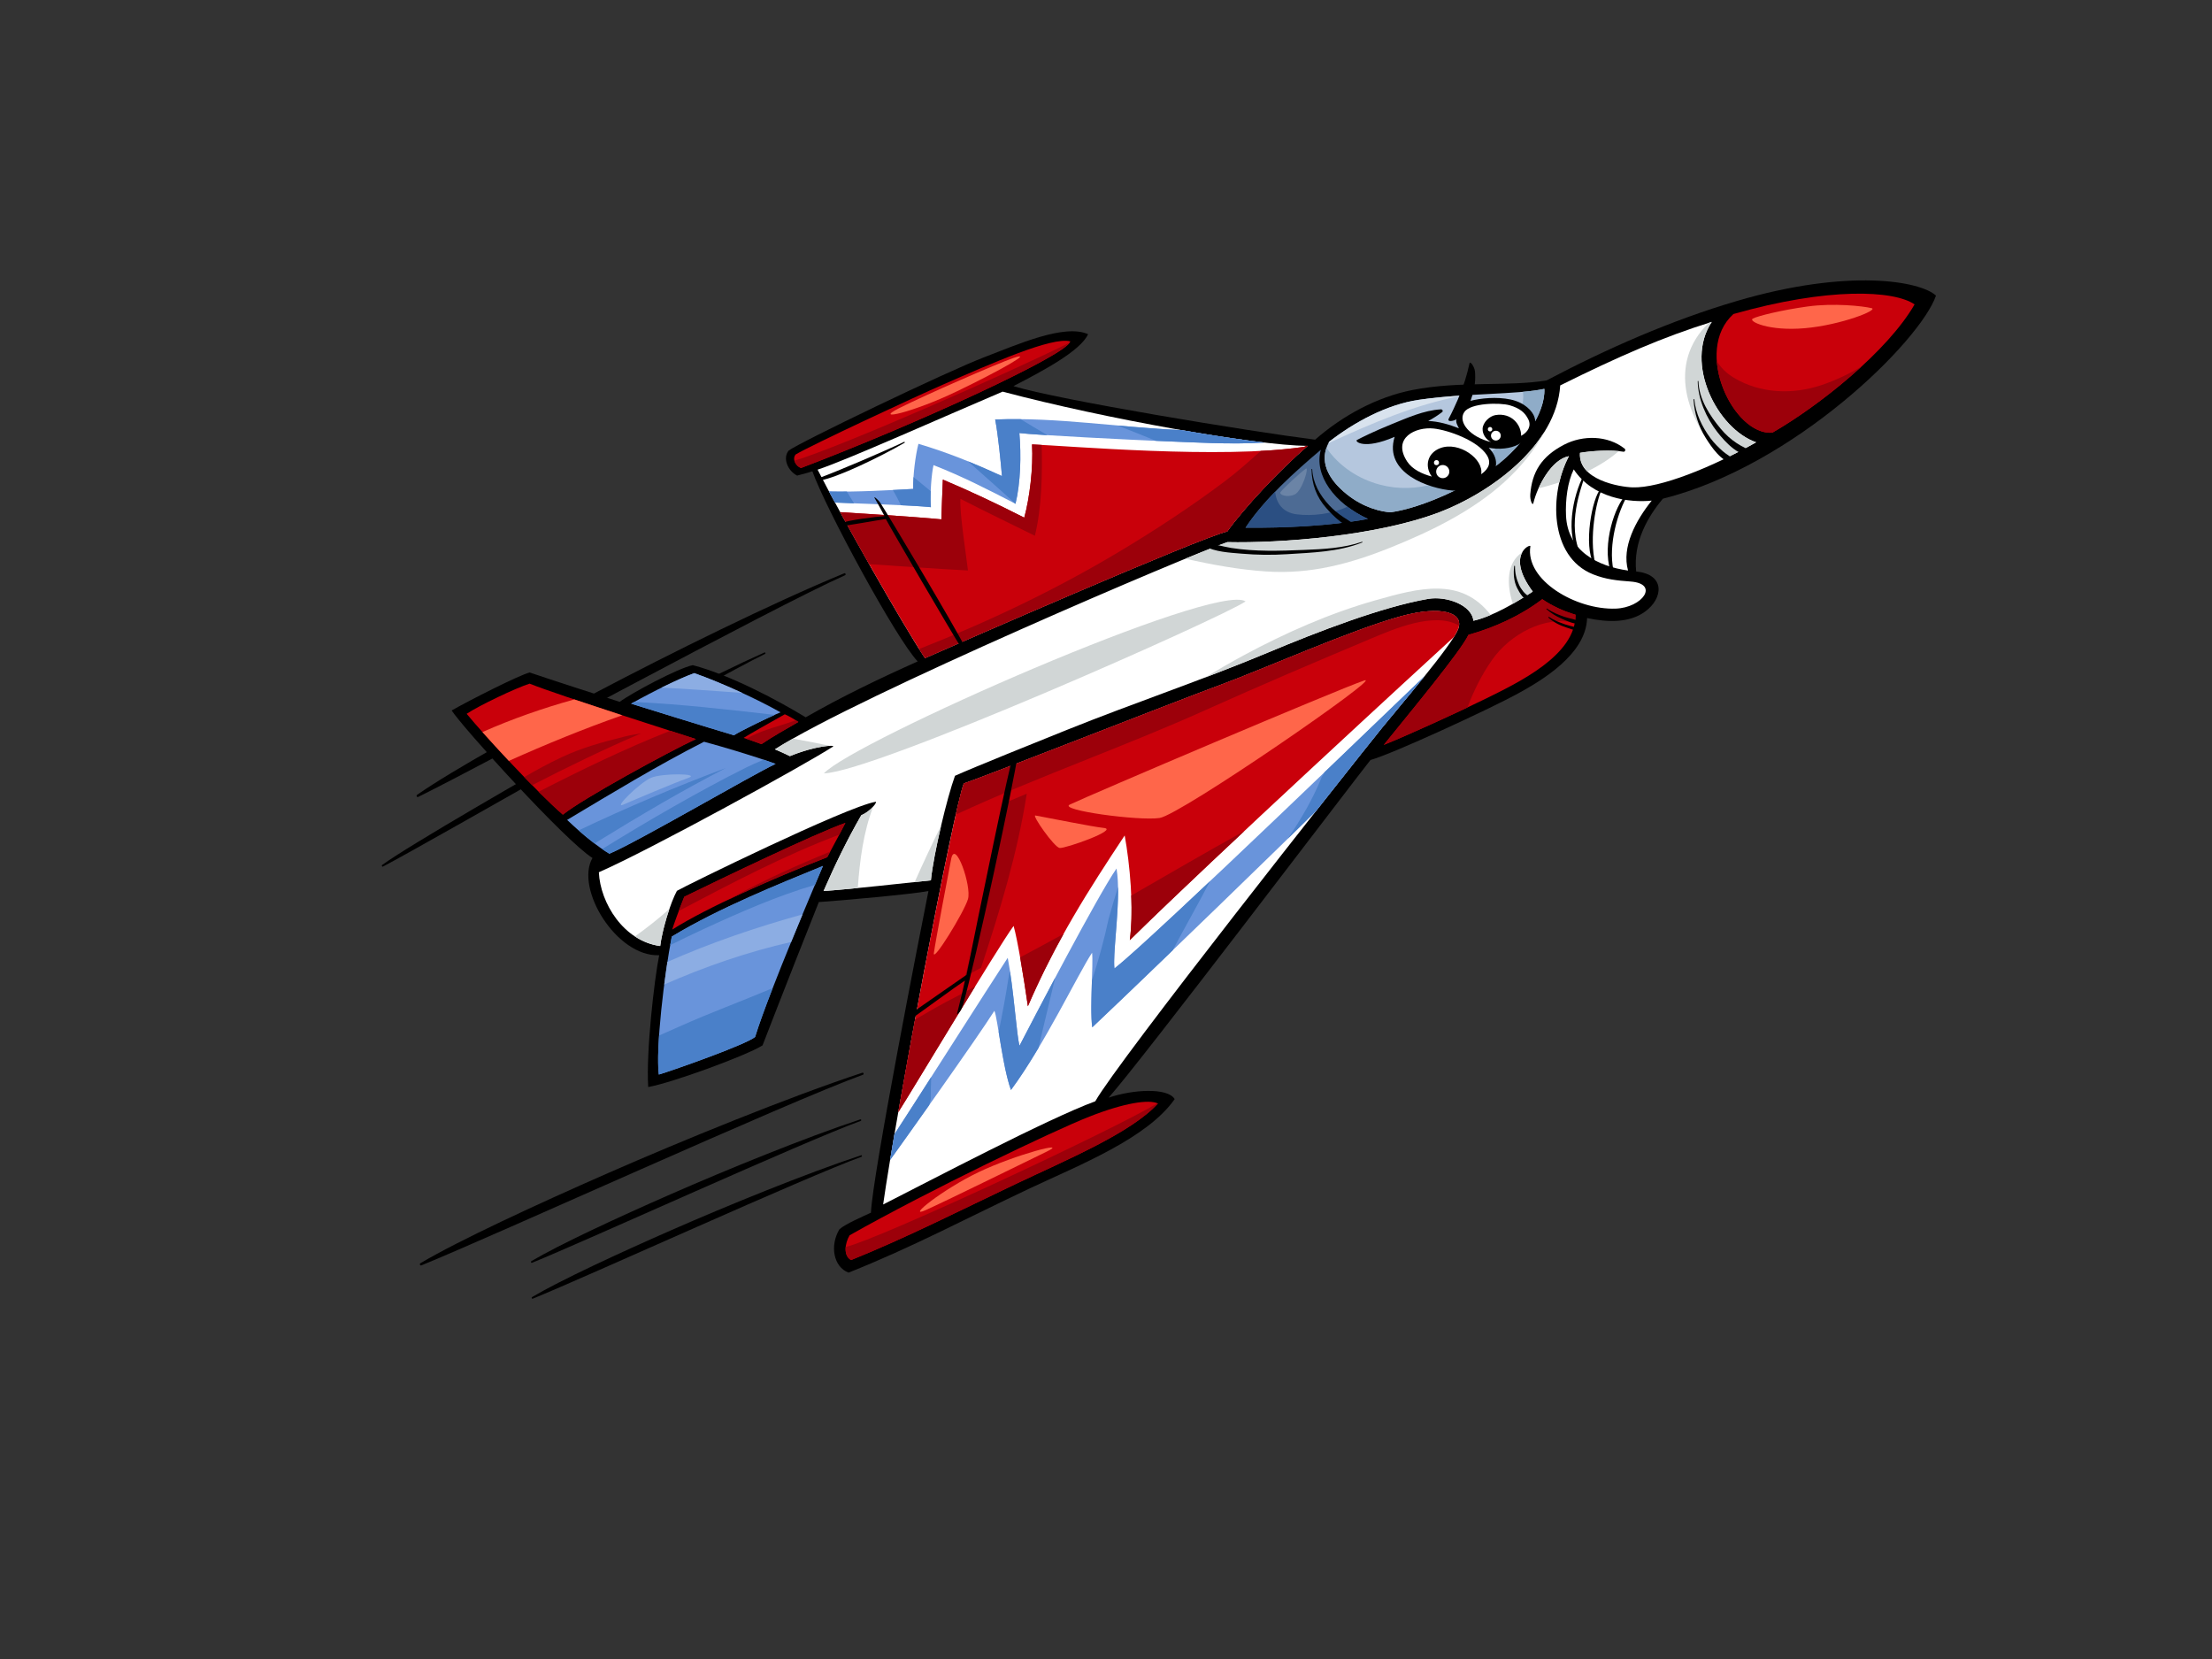 <?xml version="1.0" encoding="utf-8"?>
<!-- Generator: Adobe Illustrator 17.0.0, SVG Export Plug-In . SVG Version: 6.00 Build 0)  -->
<!DOCTYPE svg PUBLIC "-//W3C//DTD SVG 1.1//EN" "http://www.w3.org/Graphics/SVG/1.1/DTD/svg11.dtd">
<svg version="1.1" id="Layer_1" xmlns="http://www.w3.org/2000/svg" xmlns:xlink="http://www.w3.org/1999/xlink" x="0px" y="0px"
	 width="800px" height="600px" viewBox="0 0 800 600" enable-background="new 0 0 800 600" xml:space="preserve">
<rect x="0" y="0" width="800" height="600" fill="#333333" stroke="none"/>
<g>
	<path d="M138.248,312.812c9.596-7.052,54.281-32.773,72.715-43.147c18.906-10.639,46.313-25.17,65.519-33.69
		c0.296-0.132,0.503,0.381,0.215,0.522c-19.783,9.491-119.29,66.946-138.145,76.886
		C138.179,313.577,137.916,313.056,138.248,312.812z"/>
	<path d="M150.885,287.432c13.149-9.119,40.11-24.046,65.25-37.293c25.785-13.586,63.127-32.082,89.24-42.817
		c0.398-0.164,0.659,0.534,0.266,0.709c-26.919,12.015-128.679,67.527-154.372,80.176
		C150.763,288.459,150.431,287.745,150.885,287.432z"/>
	<path d="M303.595,444.579c2.251-1.984,8.456-4.611,11.392-5.997c0.53-13.404,18.051-102.627,20.799-116.333
		c-5.651,1.14-31.985,3.492-39.643,3.994c-1.021,2.414-13.998,35.316-20.36,51.832c-5.96,3.759-32.899,13.579-41.351,15.068
		c-0.806-12.596,2.202-38.923,3.969-47.673c-15.428,0.638-30.509-24.048-24.127-35.169c-9.962-6.277-46.86-47.114-50.929-53.352
		c7.009-3.975,24.265-12.705,28.209-13.743c5.18,1.822,28.604,9.369,32.574,10.627c4.098-3.082,21.138-12.237,26.444-13.272
		c13.185,3.462,29.982,12.268,40.82,18.862c13.15-7.527,26.476-13.933,40.498-20.212c-7.743-8.113-33.342-55.401-38.076-68.753
		c-1.84,0.564-3.681,1.101-5.528,1.543c-3.384-1.723-5.306-6.281-3.069-9.019c3.51-2.796,57.446-28.729,70.801-33.813
		c11.78-4.484,28.957-12.186,37.502-8.298c-2.8,6.119-16.543,13.368-26.986,18.771c16.375,5.018,84.885,16.302,109.095,19.374
		c9.927-8.68,22.202-15.404,35.227-17.974c16.987-3.353,35.08-1.173,48.501-3.47c21.82-11.497,45.173-21.775,68.809-28.72
		c40.547-11.916,66.383-7.183,72.009-1.944c-5.6,16.353-51.165,61.545-98.773,73.453c-5.401,6.444-10.798,15.641-9.653,26.338
		c10.597,0.998,9.871,9.712,3.16,14.536c-5.582,4.017-13.233,3.938-20.918,2.291c-0.379,13.17-16.477,22.667-25.589,27.618
		c-9.753,5.299-44.432,21.383-52.761,23.722c-8.026,10.122-82.795,108.772-94.69,122.116c8.772-2.99,21.363-3.709,23.887,0.524
		c-9.975,14.21-34.346,23.789-52.136,32.161c-22.936,10.798-42.669,21.393-65.811,30.595
		C301.405,458.186,300.052,450.471,303.595,444.579z"/>
	<path fill="#6994DB" d="M238.271,388.631c5.616-1.699,31.132-10.697,34.814-13.579c4.978-16.267,22.762-57.579,24.553-61.874
		c-15.615,6.407-37.555,15.184-54.678,25.548C240.248,352.359,237.082,379.301,238.271,388.631z"/>
	<path fill="#8CADE3" d="M240.22,356.066c0.365-2.814,0.755-5.574,1.15-8.173c15.777-6.996,32.238-12.577,48.882-17.197
		c-1.307,3.137-2.707,6.518-4.125,9.985C270.511,344.223,255.085,349.52,240.22,356.066z"/>
	<path fill="#C9000A" d="M299.18,310.022c2.435-4.633,4.441-8.187,6.563-12.417c-11.198,3.994-44.796,20.142-58.268,26.723
		c-1.566,3.84-4.105,10.843-4.364,11.874C255.81,328.164,279.48,317.687,299.18,310.022z"/>
	<path fill="#6994DB" d="M220.4,308.762c10.259-4.329,51.313-28.373,60.11-32.495c-8.22-2.99-19.663-6.331-25.89-8.007
		c-17.025,8.679-33.232,18.529-49.513,28.268C210.799,301.988,216.654,306.558,220.4,308.762z"/>
	<path fill="#C9000A" d="M191.538,247.248c-5.041,1.607-18.16,7.854-22.768,10.91c6.692,8.147,25.871,28.804,34.806,36.471
		c7.051-5.76,38.359-22.805,48.096-27.335C247.157,265.808,202.522,251.646,191.538,247.248z"/>
	<path fill="#FF664A" d="M184.028,275.187c-3.433-3.655-6.745-7.273-9.552-10.423c10.709-4.752,21.912-8.673,33.231-11.801
		c5.436,1.828,11.49,3.823,17.335,5.728C211.117,263.575,197.481,269.165,184.028,275.187z"/>
	<path fill="#6994DB" d="M251.088,243.447c-5.184,1.873-14.208,6.219-22.842,11.044c4.203,1.316,28.695,8.917,37.203,11.426
		c2.068-1.419,13.351-6.906,16.847-8.292C273.519,252.672,260.81,246.876,251.088,243.447z"/>
	<path fill="#8CADE3" d="M252.647,249.486c-4.466-0.332-8.931-0.578-13.4-0.786c4.674-2.31,8.88-4.183,11.841-5.254
		c5.277,1.861,11.429,4.419,17.357,7.161C263.137,250.175,257.829,249.87,252.647,249.486z"/>
	<path fill="#C9000A" d="M283.838,258.329c-5.49,3.042-13.481,7.613-14.895,8.531c2.04,0.641,4.455,1.548,6.449,2.27
		c4.471-3.012,8.629-5.283,13.344-8.025C287.606,260.317,285.606,259.112,283.838,258.329z"/>
	<path fill="#C9000A" d="M387.08,123.454c-6.701-1.729-28.475,7.987-45.876,15.573c-9.957,4.341-47.529,21.826-53.439,25.338
		c-1.421,1.66,0.093,4.279,1.945,4.887C331.29,153.44,386.239,128.206,387.08,123.454z"/>
	<path fill="#FFFFFF" d="M362.612,141.64c-21.667,9.219-56.74,24.917-66.916,28.215c8.854,17.34,30.125,54.937,38.834,68.17
		c8.821-3.922,99.311-43.52,109.329-45.818c5.935-8.313,18.806-22.117,29.047-30.937C453.821,161.072,399.66,151.471,362.612,141.64
		z"/>
	<path fill="#4D6B94" d="M494.74,187.674c-12.168-5.597-19.629-15.876-17.034-25.014c-9.506,8.059-20.161,17.527-27.255,28.195
		C464.806,190.95,480.635,190.279,494.74,187.674z"/>
	<path fill="#2B4F82" d="M450.451,190.855c3.038-4.565,6.739-8.896,10.712-13.005c0.435,4.091,2.671,7.488,7.772,8.157
		c5.726,0.75,12.839-0.126,18.385-2.763c2.2,1.668,4.682,3.174,7.42,4.431C480.635,190.279,464.806,190.95,450.451,190.855z"/>
	<path fill="#B5C7DE" d="M513.141,144.601c-11.535,1.696-23.211,8.001-32.406,15.135c-3.85,6.768-0.603,13.38,6.215,18.913
		c6.385,5.181,12.885,6.448,15.985,6.63c11.651-1.622,28.928-9.757,38.359-16.98c9.466-7.246,17.63-18.844,17.251-27.663
		C548.71,142.764,529.949,142.132,513.141,144.601z"/>
	<path fill="#D9E3EE" d="M480.462,160.279c0.093-0.18,0.169-0.362,0.273-0.543c9.195-7.134,20.87-13.439,32.406-15.135
		c5.287-0.776,10.765-1.245,16.102-1.591C512.267,146.13,496.185,153.035,480.462,160.279z"/>
	<path fill="#8FACC8" d="M486.95,178.649c-6.072-4.927-9.295-10.711-7.213-16.698c4.411,6.603,11.614,11.288,19.276,13.321
		c13.853,3.673,26.465-1.362,37.709-9.646c8.138-5.99,15.003-14.757,14.108-23.925c2.924-0.263,5.546-0.596,7.715-1.064
		c0.379,8.819-7.785,20.418-17.251,27.663c-9.431,7.223-26.708,15.358-38.359,16.98C499.835,185.098,493.335,183.831,486.95,178.649
		z"/>
	<path fill="#C9000A" d="M640.992,156.484c17.133-9.851,41.751-29.539,51.448-46.396c-7.554-5.152-31.182-6.264-65.532,3.485
		C612.204,126.952,627.034,157.616,640.992,156.484z"/>
	<path fill="#FFFFFF" d="M597.372,181.053c-7.923,0.828-21.304-0.84-28.209-11.293c-2.229,4.531-3.057,11.063-2.793,16.735
		c0.589,12.824,11.41,18.283,22.44,19.853C586.42,197.861,591.611,188.236,597.372,181.053z"/>
	<path fill="#FFFFFF" d="M553.48,197.562c-1.956,12.274,16.49,23.065,30.857,22.554c9.663-0.342,15.928-9.021,5.359-9.8
		c-4.871-0.357-8.97-0.768-13.563-2.609c-15.901-6.368-15.861-29.324-8.716-42.712c-6.161,1.091-11.305,10.57-12.866,16.989
		c-0.262,1.082-1.279-1.002-1.103-3.224c0.633-8.007,4.009-13.68,12.245-17.946c6.809-3.527,15.774-3.39,21.874,1.451
		c0.475,0.374,0.161,1.211-0.463,1.102c-4.483-0.771-11.546-0.316-15.678,0.407c-0.717,9.821,14.356,12.336,18.977,12.492
		c9.962,0.335,28.842-7.316,44.716-16.302c-14.077-4.901-26.059-28.534-16.043-43.541c-17.469,5.399-33.785,12.517-54.802,22.966
		c-1.397,21.584-25.112,38.804-43.759,45.896c-22.856,8.689-57.758,11.201-76.625,10.782
		c-12.49,4.166-133.314,55.529-163.623,74.936c1.837,0.759,3.632,1.589,5.402,2.456c9.611-3.935,16.525-4.064,15.608-3.459
		c-9.709,6.366-66.35,37.444-84.691,45.459c0.486,11.124,8.968,24.931,22.183,26.681c0.772-6.172,3.716-15.658,6.044-19.953
		c2.374-1.49,61.334-30.443,71.845-32.206c0.842-0.143-1.688,3.426-5.152,4.842c-5.133,8.896-9.564,18.052-13.652,27.429
		c10.363-0.725,29.922-2.929,38.813-3.866c0.954-9.522,5.859-29.988,8.718-37.815c6.703-3.016,30.616-12.641,40.442-16.587
		c24.67-9.905,48.562-17.851,73.08-28.122c17.81-7.461,40.975-16.391,57.605-19.273c6.511-1.126,15.791,2.163,16.361,7.91
		c6.897-1.536,15.513-6.645,21.468-10.546C544.383,200.615,553.644,196.534,553.48,197.562z"/>
	<path fill="#D1D6D6" d="M311.505,294.824c1.821-0.744,3.375-2.08,4.326-3.165c-3.571,9.302-4.866,19.363-5.598,29.507
		c-4.642,0.458-9.001,0.855-12.38,1.087C301.941,312.876,306.372,303.72,311.505,294.824z"/>
	<path fill="#D1D6D6" d="M285.669,273.46c-1.77-0.867-3.565-1.696-5.402-2.456c1.837-1.176,4.013-2.473,6.474-3.866
		c4.476,0.785,8.94,1.639,13.386,2.606C297.811,269.818,292.41,270.698,285.669,273.46z"/>
	<path fill="#D1D6D6" d="M550.521,199.776c-1.328,2.455-1.569,6.956,3.821,14.179c-2.124,1.392-4.588,2.936-7.19,4.419
		C544.835,211.411,544.839,203.475,550.521,199.776z"/>
	<path fill="#D1D6D6" d="M450.004,236.898c15.048-8.094,31.016-15.144,47.484-19.803c15.52-4.387,30.88-8.632,41.646,5.305
		c-2.16,0.917-4.282,1.659-6.26,2.101c-0.57-5.748-9.851-9.037-16.361-7.91c-16.63,2.881-39.796,11.812-57.605,19.273
		c-7.757,3.248-15.445,6.254-23.118,9.172C440.478,242.244,445.19,239.487,450.004,236.898z"/>
	<path fill="#D1D6D6" d="M340.386,298.531c-1.736,7.383-3.235,15.027-3.719,19.856c-1.631,0.171-3.639,0.388-5.862,0.627
		C333.859,312.126,337.066,305.3,340.386,298.531z"/>
	<path fill="#D1D6D6" d="M544.052,174.356c-11.617,10.52-26.537,17.793-40.963,23.597c-14.748,5.937-29.11,9.809-45.159,8.726
		c-9.884-0.668-19.584-2.428-29.206-4.625c7.605-3.129,13.007-5.263,15.166-5.985c18.867,0.419,53.769-2.093,76.625-10.782
		c13.556-5.156,29.784-15.668,38.173-29.315C555.011,163.012,549.582,169.347,544.052,174.356z"/>
	<path fill="#D1D6D6" d="M623.404,166.075c-13.633-14.128-20.57-34.566-5.394-49.314c0.355-0.113,0.71-0.228,1.066-0.336
		c-10.016,15.007,1.966,38.64,16.043,43.541C631.33,162.112,627.371,164.173,623.404,166.075z"/>
	<path fill="#D1D6D6" d="M450.486,217.51c-8.472,5.836-134.272,61.695-152.512,62.195
		C308.466,268.263,439.674,210.345,450.486,217.51z"/>
	<path fill="#D1D6D6" d="M571.426,163.775c3.656-0.639,9.597-1.065,14.026-0.622c-3.358,2.917-7.236,5.333-11.38,7.331
		C572.321,168.758,571.222,166.569,571.426,163.775z"/>
	<path fill="#D1D6D6" d="M556.425,176.618c2.401-5.374,6.416-10.813,10.992-11.624c-1.505,2.821-2.69,6.066-3.48,9.487
		C561.422,175.296,558.901,176.004,556.425,176.618z"/>
	<path fill="#D1D6D6" d="M242.099,328.716c-1.505,4.382-2.845,9.553-3.329,13.425c-3.377-0.449-6.43-1.701-9.131-3.482
		C233.959,335.55,238.163,332.298,242.099,328.716z"/>
	<path fill="#C9000A" d="M537.077,252.815c12.041-5.942,32.907-15.828,32.724-30.495c-4.335-1.278-8.54-3.207-12.018-5.612
		c-7.939,6.072-17.541,10.334-26.708,12.892c-2.678,5.834-21.155,28.071-30.618,39.805
		C509.303,265.845,528.353,257.121,537.077,252.815z"/>
	<path fill="#FFFFFF" d="M499.854,263.193c5.995-7.411,25.133-29.565,27.489-35.637c2.356-6.067-6.173-8.666-20.741-4.658
		c-17.801,4.894-49.265,18.914-64.864,24.674c-18.14,6.701-86.891,33.791-93.169,35.77c-3.974,10.519-24.619,120.03-29.169,152.275
		c16.868-8.542,59.575-31.05,76.726-37.324C404.196,383.911,487.644,278.284,499.854,263.193z"/>
	<path fill="#6994DB" d="M330.276,176.825c-0.122-4.958,0.818-12.151,1.889-16.312c10.216,3.028,19.455,6.726,30.212,11.674
		c-0.425-4.844-1.37-14.842-2.463-20.474c22.643-0.884,44.667,2.901,67.264,3.823c11.193,1.95,21.62,3.522,30.197,4.521
		c-12.6,0.771-25.499-0.079-37.909-0.56c-8.769-0.34-45.485-2.168-50.798-2.885c0.704,8.111,0.439,18.025-1.398,25.595
		c-9.7-5.042-19.441-10.004-29.653-13.993c-0.687,2.931-1.344,10.422-0.942,15.208c-7.633-0.805-30.805-1.435-34.694-1.674
		c-0.746-1.386-1.459-2.71-2.15-4.002C309.672,177.986,321.871,177.3,330.276,176.825z"/>
	<path fill="#C9000A" d="M303.874,185.226c2.475,0.152,27.659,1.705,36.581,2.608c0.117-3.491,0.334-9.896,0.544-14.377
		c10.036,4.217,19.733,8.833,29.433,13.755c1.94-7.1,3.303-17.987,2.814-26.483c13.121,0.501,68.651,5.403,98.397,0.869
		c0.315-0.049,0.547-0.18,0.724-0.342c0.176,0.004,0.37,0.011,0.54,0.013c-10.24,8.82-23.111,22.624-29.047,30.937
		c-10.018,2.298-100.508,41.896-109.329,45.818C327.91,227.967,314.038,203.84,303.874,185.226z"/>
	<path fill="#C9000A" d="M527.343,227.556c-0.28,0.726-0.804,1.681-1.508,2.804c-9.407,8.613-87.309,80.15-117.224,109.65
		c1.549-11.539,0.005-27.708-1.856-37.855c-13.07,19.731-24.707,37.908-35.005,61.772c-1.405-9.899-3.812-24.474-5.165-29.041
		c-5.345,7.126-37.478,60.814-41.716,67.379c7.883-44.998,20.664-110.882,23.7-118.922c6.278-1.979,75.029-29.069,93.169-35.77
		c15.599-5.761,47.063-19.781,64.864-24.674C521.17,218.89,529.699,221.489,527.343,227.556z"/>
	<path fill="#6994DB" d="M475.937,293.328c-8.513,8.513-59.358,57.867-80.909,78.225c-0.94-6.624,0.44-22.973-0.07-26.974
		c-4.827,7.217-17.378,33.551-29.333,49.632c-3.074-8.45-4.808-25.969-5.99-28.643c-6.247,9.915-33.203,47.704-37.717,53.953
		c0.486-2.934,1.008-6.035,1.571-9.316c6.802-10.399,34.122-53.362,40.966-63.798c2.173,11.202,3.186,27.851,4.261,31.796
		c5.953-11.509,28.262-54.237,35.087-64.09c1.84,10.724-1.47,29.861-0.755,36.144c13.739-10.632,107.863-101.679,112.185-105.724
		c-5.9,7.329-12.336,14.896-15.38,18.659C496.421,267.435,487.366,278.824,475.937,293.328z"/>
	<path fill="#4A80C9" d="M254.447,336.017c-4.053,1.874-8.071,3.817-12.068,5.799c0.196-1.087,0.39-2.125,0.582-3.09
		c17.123-10.364,39.063-19.141,54.678-25.548c-0.369,0.886-1.423,3.352-2.894,6.835
		C280.886,324.088,267.354,330.062,254.447,336.017z"/>
	<path fill="#4A80C9" d="M245.773,371.231c11.016-4.934,22.475-9.151,33.676-13.862c-2.686,6.921-5.006,13.236-6.364,17.682
		c-3.683,2.882-29.199,11.88-34.814,13.579c-0.397-3.122-0.302-8.22,0.094-14.119C240.837,373.428,243.308,372.334,245.773,371.231z
		"/>
	<path fill="#4A80C9" d="M243.855,291.564c8.583-4.868,17.24-9.615,26.075-14.015c1.893-0.944,4.053-1.837,6.229-2.799
		c1.512,0.51,2.978,1.018,4.35,1.517c-8.797,4.122-49.85,28.166-60.11,32.495c-0.779-0.46-1.667-1.044-2.609-1.691
		C226.396,301.761,235.064,296.549,243.855,291.564z"/>
	<path fill="#4A80C9" d="M262.49,277.766c-7.702,4.022-15.335,8.178-22.858,12.527c-8.285,4.793-16.475,9.736-24.621,14.761
		c-1.795-1.372-3.749-2.981-5.743-4.73C226.662,292.062,244.504,284.477,262.49,277.766z"/>
	<path fill="#4A80C9" d="M280.141,258.548c-4.651,2.083-12.946,6.169-14.692,7.37c-8.508-2.509-33-10.11-37.203-11.426
		c0.376-0.21,0.755-0.419,1.131-0.627C246.347,254.678,263.25,256.608,280.141,258.548z"/>
	<path fill="#4A80C9" d="M418.071,159.439c-4.599-1.892-9.213-3.748-13.848-5.543c7.617,0.682,15.253,1.327,22.955,1.642
		c11.193,1.95,21.62,3.522,30.197,4.521c-12.6,0.771-25.499-0.079-37.909-0.56C419.064,159.48,418.587,159.463,418.071,159.439z"/>
	<path fill="#4A80C9" d="M308.894,182.033c-3.286-0.121-5.838-0.219-6.913-0.283c-0.746-1.386-1.459-2.71-2.15-4.002
		c2.054,0.049,4.223,0.052,6.427,0.03C307.115,179.214,307.992,180.632,308.894,182.033z"/>
	<path fill="#4A80C9" d="M352.786,169.231c-0.897-0.798-1.788-1.597-2.686-2.391c3.959,1.613,7.998,3.377,12.278,5.347
		c-0.425-4.844-1.37-14.842-2.463-20.474c3.074-0.119,6.14-0.148,9.195-0.114c3.225,1.964,6.467,3.898,9.728,5.796
		c-4.924-0.306-8.722-0.587-10.171-0.783c0.704,8.111,0.439,18.025-1.398,25.595c-0.047-0.024-0.091-0.045-0.138-0.07
		C362.45,177.754,357.603,173.548,352.786,169.231z"/>
	<path fill="#4A80C9" d="M322.916,177.224c2.641-0.133,5.139-0.272,7.36-0.399c-0.031-1.307,0.014-2.772,0.112-4.294
		c2.082,1.688,4.156,3.386,6.215,5.105c-0.079,2.052-0.072,4.092,0.072,5.788c-2.421-0.256-6.402-0.492-10.84-0.705
		C324.935,180.843,323.969,179.006,322.916,177.224z"/>
	<path fill="#4A80C9" d="M478.038,280.984c0.363-0.598,0.727-1.194,1.092-1.791c18.986-18.184,34.416-33.078,36.104-34.66
		c-5.9,7.329-12.336,14.896-15.38,18.659c-3.433,4.242-12.488,15.631-23.917,30.135c-1.774,1.775-5.411,5.346-10.219,10.044
		C470.587,296.192,474.944,288.762,478.038,280.984z"/>
	<path fill="#4A80C9" d="M400.952,332.285c1.091-3.848,2.202-7.69,3.399-11.502c0.206,10.688-1.886,24.352-1.302,29.475
		c4.612-3.565,18.273-16.191,34.554-31.541c-4.362,8.412-9.076,16.642-13.516,25.018c-11.188,10.782-21.791,20.951-29.059,27.818
		c-0.544-3.826-0.311-10.887-0.117-16.945C397.299,347.26,399.351,339.825,400.952,332.285z"/>
	<path fill="#4A80C9" d="M336.651,397.446c-0.201,0.746-0.393,1.489-0.596,2.236c-6.519,9.212-12.261,17.245-14.136,19.839
		c0.486-2.934,1.008-6.035,1.571-9.316c2.433-3.719,7.491-11.612,13.299-20.68C336.665,392.173,336.63,394.821,336.651,397.446z"/>
	<path fill="#4A80C9" d="M361.179,373.22c1.285-6.269,2.475-12.561,3.454-18.885c0.15-0.986,0.379-2.036,0.64-3.125
		c1.627,10.674,2.515,23.581,3.445,26.993c2.372-4.588,7.348-14.14,12.902-24.586c-1.968,8.454-4.097,16.878-6.016,25.345
		c-3.251,5.458-6.636,10.754-9.978,15.249C363.666,388.821,362.254,379.775,361.179,373.22z"/>
	<path fill="#C9000A" d="M366.907,428.412c18.855-8.977,42.29-18.726,51.866-29.331c-3.272-1.531-12.011-0.266-24.813,4.766
		c-12.806,5.032-57.794,26.554-86.68,42.908c-1.783,2.95-2.298,7.435,0.517,8.961C327.78,447.655,347.471,437.656,366.907,428.412z"
		/>
	<path fill="#9C000A" d="M245.489,329.456c0.683-1.832,1.402-3.702,1.985-5.128c13.472-6.581,47.07-22.729,58.268-26.723
		c-0.739,1.478-1.467,2.866-2.201,4.252C283.47,309.412,264.488,319.465,245.489,329.456z"/>
	<path fill="#9C000A" d="M265.184,324.406c11.388-6.273,23.132-11.48,35.073-16.42c-0.35,0.658-0.709,1.332-1.077,2.036
		c-11.455,4.456-24.235,9.859-35.438,15.19C264.224,324.943,264.703,324.672,265.184,324.406z"/>
	<path fill="#9C000A" d="M203.102,273.872c7.512-3.525,14.898-5.523,22.893-7.508c1.931-0.481,3.899-0.805,5.867-1.135
		c-13.371,5.707-26.453,12.087-39.409,18.74c-0.937-0.955-1.895-1.938-2.854-2.93C194.013,278.481,198.488,276.039,203.102,273.872z
		"/>
	<path fill="#9C000A" d="M242.38,264.304c4.745,1.524,8.201,2.629,9.291,2.99c-9.737,4.53-41.045,21.575-48.096,27.335
		c-2.349-2.017-5.413-4.936-8.767-8.285C210.383,278.359,226.12,270.73,242.38,264.304z"/>
	<path fill="#9C000A" d="M271.717,266.216c5.186-2.568,10.807-3.776,16.104-5.715c0.341,0.215,0.652,0.422,0.916,0.605
		c-4.716,2.742-8.874,5.013-13.344,8.025c-1.697-0.614-3.686-1.352-5.499-1.957C270.5,266.857,271.1,266.519,271.717,266.216z"/>
	<path fill="#9C000A" d="M287.325,166.614c17.516-5.278,78.006-31.991,99.551-42.714c-3.667,5.696-56.73,29.978-97.165,45.352
		C288.593,168.884,287.62,167.789,287.325,166.614z"/>
	<path fill="#9C000A" d="M620.911,130.575c1.384,2.314,3.392,4.381,6.145,6.032c9.618,5.77,21.271,6.18,31.796,2.641
		c4.826-1.627,9.707-3.898,14.409-6.695c-10.441,9.595-22.553,18.347-32.269,23.931
		C631.608,157.244,621.848,143.639,620.911,130.575z"/>
	<path fill="#9C000A" d="M569.542,225.26c-10.787-2.692-23.342,4.061-29.854,13.319c-3.731,5.303-6.67,11.159-8.959,17.29
		c-9.627,4.553-23.204,10.69-30.272,13.535c9.463-11.734,27.94-33.971,30.618-39.805c9.167-2.558,18.77-6.82,26.708-12.892
		c3.478,2.405,7.683,4.335,12.018,5.612C569.813,223.325,569.718,224.302,569.542,225.26z"/>
	<path fill="#9C000A" d="M374.272,193.769c-5.883-2.942-18.158-8.847-26.914-13.361c-0.461,4.498,2.445,23.029,2.72,25.914
		c-11.918-0.631-23.824-1.486-35.728-2.29c-3.634-6.405-7.241-12.883-10.475-18.806c2.475,0.152,27.659,1.705,36.581,2.608
		c0.117-3.491,0.334-9.896,0.544-14.377c10.036,4.217,19.733,8.833,29.433,13.755c1.94-7.1,3.303-17.987,2.814-26.483
		c0.953,0.038,2.131,0.098,3.496,0.175C376.988,171.302,376.797,183.54,374.272,193.769z"/>
	<path fill="#9C000A" d="M404.774,199.525c13.093-7.84,25.874-16.222,38.09-25.38c4.516-3.385,8.805-7.216,13.098-11.057
		c5.689-0.3,11.004-0.776,15.681-1.491c0.315-0.049,0.547-0.18,0.724-0.342c0.176,0.004,0.37,0.011,0.54,0.013
		c-10.24,8.82-23.111,22.624-29.047,30.937c-10.018,2.298-100.508,41.896-109.329,45.818c-0.634-0.964-1.354-2.095-2.113-3.3
		C357.402,224.902,381.733,213.319,404.774,199.525z"/>
	<path fill="#9C000A" d="M495.668,231.029c-20.025,8.413-39.92,16.894-59.727,25.8c-29.506,13.272-60.694,24.093-90.275,37.786
		c1.283-5.664,2.291-9.655,2.903-11.272c6.278-1.979,75.029-29.069,93.169-35.77c15.599-5.761,47.063-19.781,64.864-24.674
		c13.448-3.699,21.727-1.764,21.073,3.33C518.713,221.059,503.816,227.606,495.668,231.029z"/>
	<path fill="#9C000A" d="M354.812,350.013c-1.924,1.031-3.845,2.059-5.763,3.095c3.053-12.369,7.156-24.509,9.227-37.08
		c1.388-8.422,4.88-17.073,5.259-25.708c2.595-1.099,5.2-2.187,7.806-3.266C368.011,308.507,361.609,329.419,354.812,350.013z"/>
	<path fill="#9C000A" d="M450.023,300.56c-16.253,15.222-31.478,29.654-41.412,39.45c0.647-4.819,0.75-10.454,0.521-16.113
		C422.729,316.061,436.296,308.158,450.023,300.56z"/>
	<path fill="#9C000A" d="M330.927,368.751c2.456-1.419,4.909-2.845,7.365-4.258c4.684-2.695,9.709-5.014,14.396-7.75
		c-11.187,18.182-25.128,41.353-27.819,45.521C326.688,391.883,328.77,380.384,330.927,368.751z"/>
	<path fill="#9C000A" d="M384.641,337.779c-4.511,8.127-8.809,16.684-12.892,26.149c-0.755-5.31-1.797-11.951-2.809-17.686
		C374.19,343.448,379.433,340.64,384.641,337.779z"/>
	<path fill="#9C000A" d="M305.86,450.966c11.45-2.499,96.728-42.288,112.729-51.951c0.061,0.023,0.129,0.042,0.184,0.066
		c-9.576,10.606-33.011,20.355-51.866,29.331c-19.435,9.244-39.126,19.243-59.11,27.304
		C306.169,454.835,305.659,452.958,305.86,450.966z"/>
	<path d="M490.755,159.132c1.762-0.928,6.18-3.144,12.435-5.67c5.686-2.299,11.757-5.075,17.934-5.415
		c0.523-0.031,0.911,0.617,0.439,0.988c-1.577,1.229-3.277,2.276-5.032,3.239c3.553,0.073,7.603,1.24,11.114,2.628
		c-0.393-0.828-1.276-2.158-0.881-3.273c-1.068,0.679-3.555,1.146-2.763-0.311c1.143-2.107,2.447-5.002,3.232-6.8
		c2.108-4.841,3.314-8.866,4.23-13.124c0.205-0.971,1.844,1.225,1.986,3.034c0.21,2.703,0.129,5.688-1.613,10.541
		c3.562-0.929,9.394-1.566,14.466-0.487c5.076,1.077,7.994,4.199,8.688,6.47c1.346,4.403-2.386,7.983-5.762,9.758
		c-2.975,1.564-6.977,1.937-10.803,1.244c7.528,7.639-2.274,16.296-13.11,15.455c-8.325-0.644-25.016-6.247-20.923-19.414
		C493.158,162.813,489.858,159.604,490.755,159.132z"/>
	<path fill="#FFFFFF" d="M539.214,159.857c-1.564-0.785-3.073-2.58-3.012-4.763c0.063-2.279,2.491-4.611,4.639-4.973
		c5.777-0.973,9.347,3.469,9.305,7.502c2.494-1.375,3.752-3.568,2.595-5.942c-1.183-2.433-3.003-4.002-6.675-5.089
		c-3.56-1.051-14.266-0.893-16.492,2.44C527.118,152.71,531.819,158.151,539.214,159.857z"/>
	<path fill="#FFFFFF" d="M508.913,166.902c1.893,2.902,5.448,4.5,8.915,5.452c-2.709-3.773-1.606-8.559,3.13-10.309
		c6.75-2.492,15.739,3.991,14.73,9.457c1.405-1.015,4.352-3.305,2.02-6.943c-3.368-5.254-13.905-9.016-19.198-9.581
		C512.005,154.282,503.334,158.366,508.913,166.902z"/>
	<path fill="#FFFFFF" d="M520.653,172.653c1.157,0.629,2.602,0.199,3.232-0.958c0.628-1.155,0.196-2.6-0.959-3.229
		c-1.157-0.627-2.601-0.197-3.228,0.958C519.069,170.576,519.497,172.024,520.653,172.653z"/>
	<path fill="#FFFFFF" d="M540.162,159.107c0.858,0.466,1.931,0.149,2.395-0.708c0.468-0.86,0.15-1.933-0.71-2.399
		c-0.858-0.465-1.933-0.148-2.396,0.711C538.984,157.568,539.303,158.642,540.162,159.107z"/>
	<path fill="#FFFFFF" d="M538.515,155.942c0.392,0.212,0.881,0.066,1.094-0.324c0.211-0.395,0.068-0.882-0.323-1.094
		c-0.393-0.212-0.883-0.069-1.098,0.323C537.977,155.237,538.122,155.73,538.515,155.942z"/>
	<circle fill="#FFFFFF" cx="519.526" cy="167.32" r="0.922"/>
	<path d="M582.402,206.292c-2.94-9.251,1.482-23.442,5.974-27.706c0.178-0.171,0.587,0.051,0.46,0.251
		c-3.782,6.106-7.248,18.202-5.315,27.383C583.585,206.536,582.509,206.639,582.402,206.292z"/>
	<path d="M576.405,203.994c-3.745-6.513-0.694-24,2.634-27.387c0.169-0.171,0.406,0.05,0.311,0.253
		c-2.099,4.459-4.679,17.581-2.417,26.905C577.005,204.069,576.544,204.232,576.405,203.994z"/>
	<path d="M571.307,201.207c-5.308-7.585-2.562-21.871,1.503-29.446c0.121-0.224,0.447-0.046,0.386,0.18
		c-1.327,4.895-6.645,17.421-1.423,28.973C571.898,201.19,571.499,201.479,571.307,201.207z"/>
	<path d="M192.197,456.099c10.249-6.073,31.058-15.721,50.431-24.219c19.862-8.714,48.573-20.465,68.531-27.043
		c0.306-0.105,0.46,0.432,0.157,0.542c-20.624,7.486-99.126,43.289-118.874,51.317C192.054,456.852,191.843,456.305,192.197,456.099
		z"/>
	<path d="M192.467,469.08c10.244-6.07,31.055-15.72,50.427-24.219c19.864-8.714,48.573-20.463,68.532-27.04
		c0.302-0.103,0.46,0.428,0.159,0.538c-20.624,7.489-99.129,43.293-118.878,51.317C192.322,469.835,192.112,469.289,192.467,469.08z
		"/>
	<path d="M152.091,456.826c13.769-8.157,41.721-21.119,67.75-32.537c26.685-11.707,65.259-27.495,92.07-36.333
		c0.407-0.135,0.617,0.584,0.211,0.727c-27.704,10.064-133.175,58.163-159.703,68.943
		C151.899,457.841,151.614,457.107,152.091,456.826z"/>
	<path d="M479.662,183.742c-3.579-4.057-5.217-8.618-5.331-14.033c0-0.156,0.236-0.159,0.245-0.004
		c0.292,5.149,2.737,9.349,6.18,13.072c3.109,3.369,6.832,5.291,10.555,7.759c0.259,0.171,0.203,0.571-0.129,0.601
		C486.938,191.51,482.222,186.651,479.662,183.742z"/>
	<path d="M296.628,172.738c6.414-2.376,22.183-9.072,30.349-12.927c0.206-0.094,0.378,0.206,0.168,0.327
		c-9.005,5.207-24.467,12.668-30.642,13.642C296.257,173.819,296.387,172.828,296.628,172.738z"/>
	<path d="M435.74,196.588c3.155-0.063,6.378,1.085,9.503,1.578c8.786,1.387,17.569,1.079,26.374,0.723
		c7.054-0.285,14.262-0.622,20.993-2.943c0.157-0.054,0.217,0.184,0.07,0.243c-8.643,3.44-18.084,3.655-27.259,4.248
		c-5.441,0.353-10.869,0.273-16.302-0.192c-4.338-0.371-9.831-0.607-13.603-2.825C435.18,197.223,435.35,196.596,435.74,196.588z"/>
	<path d="M548.693,212.668c-1.225-2.439-1.384-5.246-1.072-7.906c0.023-0.184,0.295-0.19,0.295,0.007
		c-0.03,2.364,0.486,4.629,1.477,6.77c0.414,0.898,0.963,1.701,1.576,2.47c0.816,1.023,2.036,1.57,2.669,2.697
		c0.154,0.268-0.086,0.622-0.39,0.594C551.117,217.102,549.57,214.423,548.693,212.668z"/>
	<path d="M621.07,156.216c-3.915-5-6.988-11.879-7.063-18.311c-0.002-0.164,0.25-0.167,0.253-0.002
		c0.19,6.475,4.083,12.381,8.092,17.197c3.543,4.259,7.477,6.601,12.553,8.553c0.507,0.195,0.271,0.837-0.154,0.938
		C629.327,165.898,624.008,159.97,621.07,156.216z"/>
	<path d="M616.881,158.355c-2.611-4.153-4.111-9.005-4.385-13.895c-0.011-0.187,0.266-0.176,0.283,0.003
		c0.495,5.21,2.772,9.83,5.832,14.017c1.283,1.748,2.901,3.322,4.518,4.763c1.402,1.253,3.115,1.957,4.284,3.435
		c0.334,0.426-0.173,0.861-0.582,0.825C622.601,167.125,618.945,161.632,616.881,158.355z"/>
	<path d="M559.321,220.328c-0.124-0.102,0.042-0.316,0.173-0.222c1.879,1.337,4.118,2.222,6.283,2.983
		c1.786,0.628,4.266,0.833,5.794,1.985c0.18,0.135,0.091,0.401-0.112,0.443c-2.099,0.404-4.934-1.022-6.837-1.842
		C562.645,222.822,560.952,221.728,559.321,220.328z"/>
	<path d="M560.016,223.375c-0.136-0.117,0.051-0.345,0.199-0.243c1.774,1.217,3.845,1.985,5.867,2.696
		c1.802,0.634,3.922,0.843,5.516,1.915c0.169,0.11,0.103,0.437-0.114,0.44c-1.699,0.004-3.349-0.724-4.955-1.237
		C564.054,226.158,561.977,225.088,560.016,223.375z"/>
	<path d="M347.704,234.349c-3.167-4.834-25.824-43.718-27.337-46.645c-3.843,0.547-13.386,2.338-16.49,2.618
		c-0.563,0.052-0.489-0.772-0.086-0.979c2.321-1.18,13.341-2.489,16.116-2.693c-0.757-1.501-2.62-4.821-3.574-6.499
		c-0.558-0.976,1.298,0.585,2.055,1.726c2.587,3.894,27.346,45.431,30.499,51.946C349.194,234.46,348.044,234.864,347.704,234.349z"
		/>
	<path d="M328.17,367.432c3.3-2.293,17.326-12.03,21.379-14.858c4.675-23.198,15.624-76.677,16.985-79.618
		c0.329-0.709,1.687-1.03,1.587-0.283c-1.283,9.563-15.48,75.869-19.797,90.545c-0.926,3.15-2.258,3.711-2.218,3.511
		c0.241-1.211,2.013-7.814,2.879-12.107c-3.157,2.057-15.657,11.249-19.694,14.073C328.41,369.312,327.277,368.056,328.17,367.432z"
		/>
	<path fill="#6B84A6" d="M472.256,169.516c-2.11,1.525-7.717,6.666-9.097,8.41c-0.8,1.01,2.401,2.182,5.119,0.888
		C470.995,177.519,473.599,168.547,472.256,169.516z"/>
	<path fill="#FF664A" d="M676.91,111.456c-3.228-0.8-13.745-1.9-23.118-0.62c-9.377,1.286-18.139,3.442-19.879,4.398
		c-1.737,0.957,5.764,4.622,18.866,3.464C665.88,117.54,679.497,112.1,676.91,111.456z"/>
	<path fill="#FF664A" d="M366.445,129.49c-5.593,1.917-31.668,13.283-41.295,18.149c-9.629,4.866,4.987,1.542,20.736-6.018
		C361.634,134.061,374.55,126.71,366.445,129.49z"/>
	<path fill="#FF664A" d="M344.007,310.623c-0.956,4.792-5.754,30.263-6.264,34.061c-0.507,3.8,10.959-14.82,12.336-19.505
		C351.46,320.494,345.475,303.271,344.007,310.623z"/>
	<path fill="#FF664A" d="M493.34,246.121c-10.05,3.445-98.886,41.269-106.461,44.881c-4.19,1.998,24.909,5.954,32.502,4.835
		C426.976,294.719,501.452,243.342,493.34,246.121z"/>
	<path fill="#FF664A" d="M399.188,299.432c-4.081-0.413-19.951-3.649-24.733-4.499c-1.384-0.245,6.788,11.448,8.763,11.744
		C385.195,306.973,404.895,300.005,399.188,299.432z"/>
	<path fill="#FF664A" d="M378.528,416.511c-4.429,2.143-36.246,17.784-43.684,21.12c-7.44,3.336,5.976-7.43,19.084-13.706
		C367.041,417.649,387.219,412.297,378.528,416.511z"/>
	<path fill="#8CADE3" d="M248.953,281.341c-5.362,1.902-19.722,8.001-23.534,9.668c-3.817,1.672,5.988-7.971,10.05-9.713
		C239.535,279.555,253.585,279.7,248.953,281.341z"/>
</g>
</svg>
